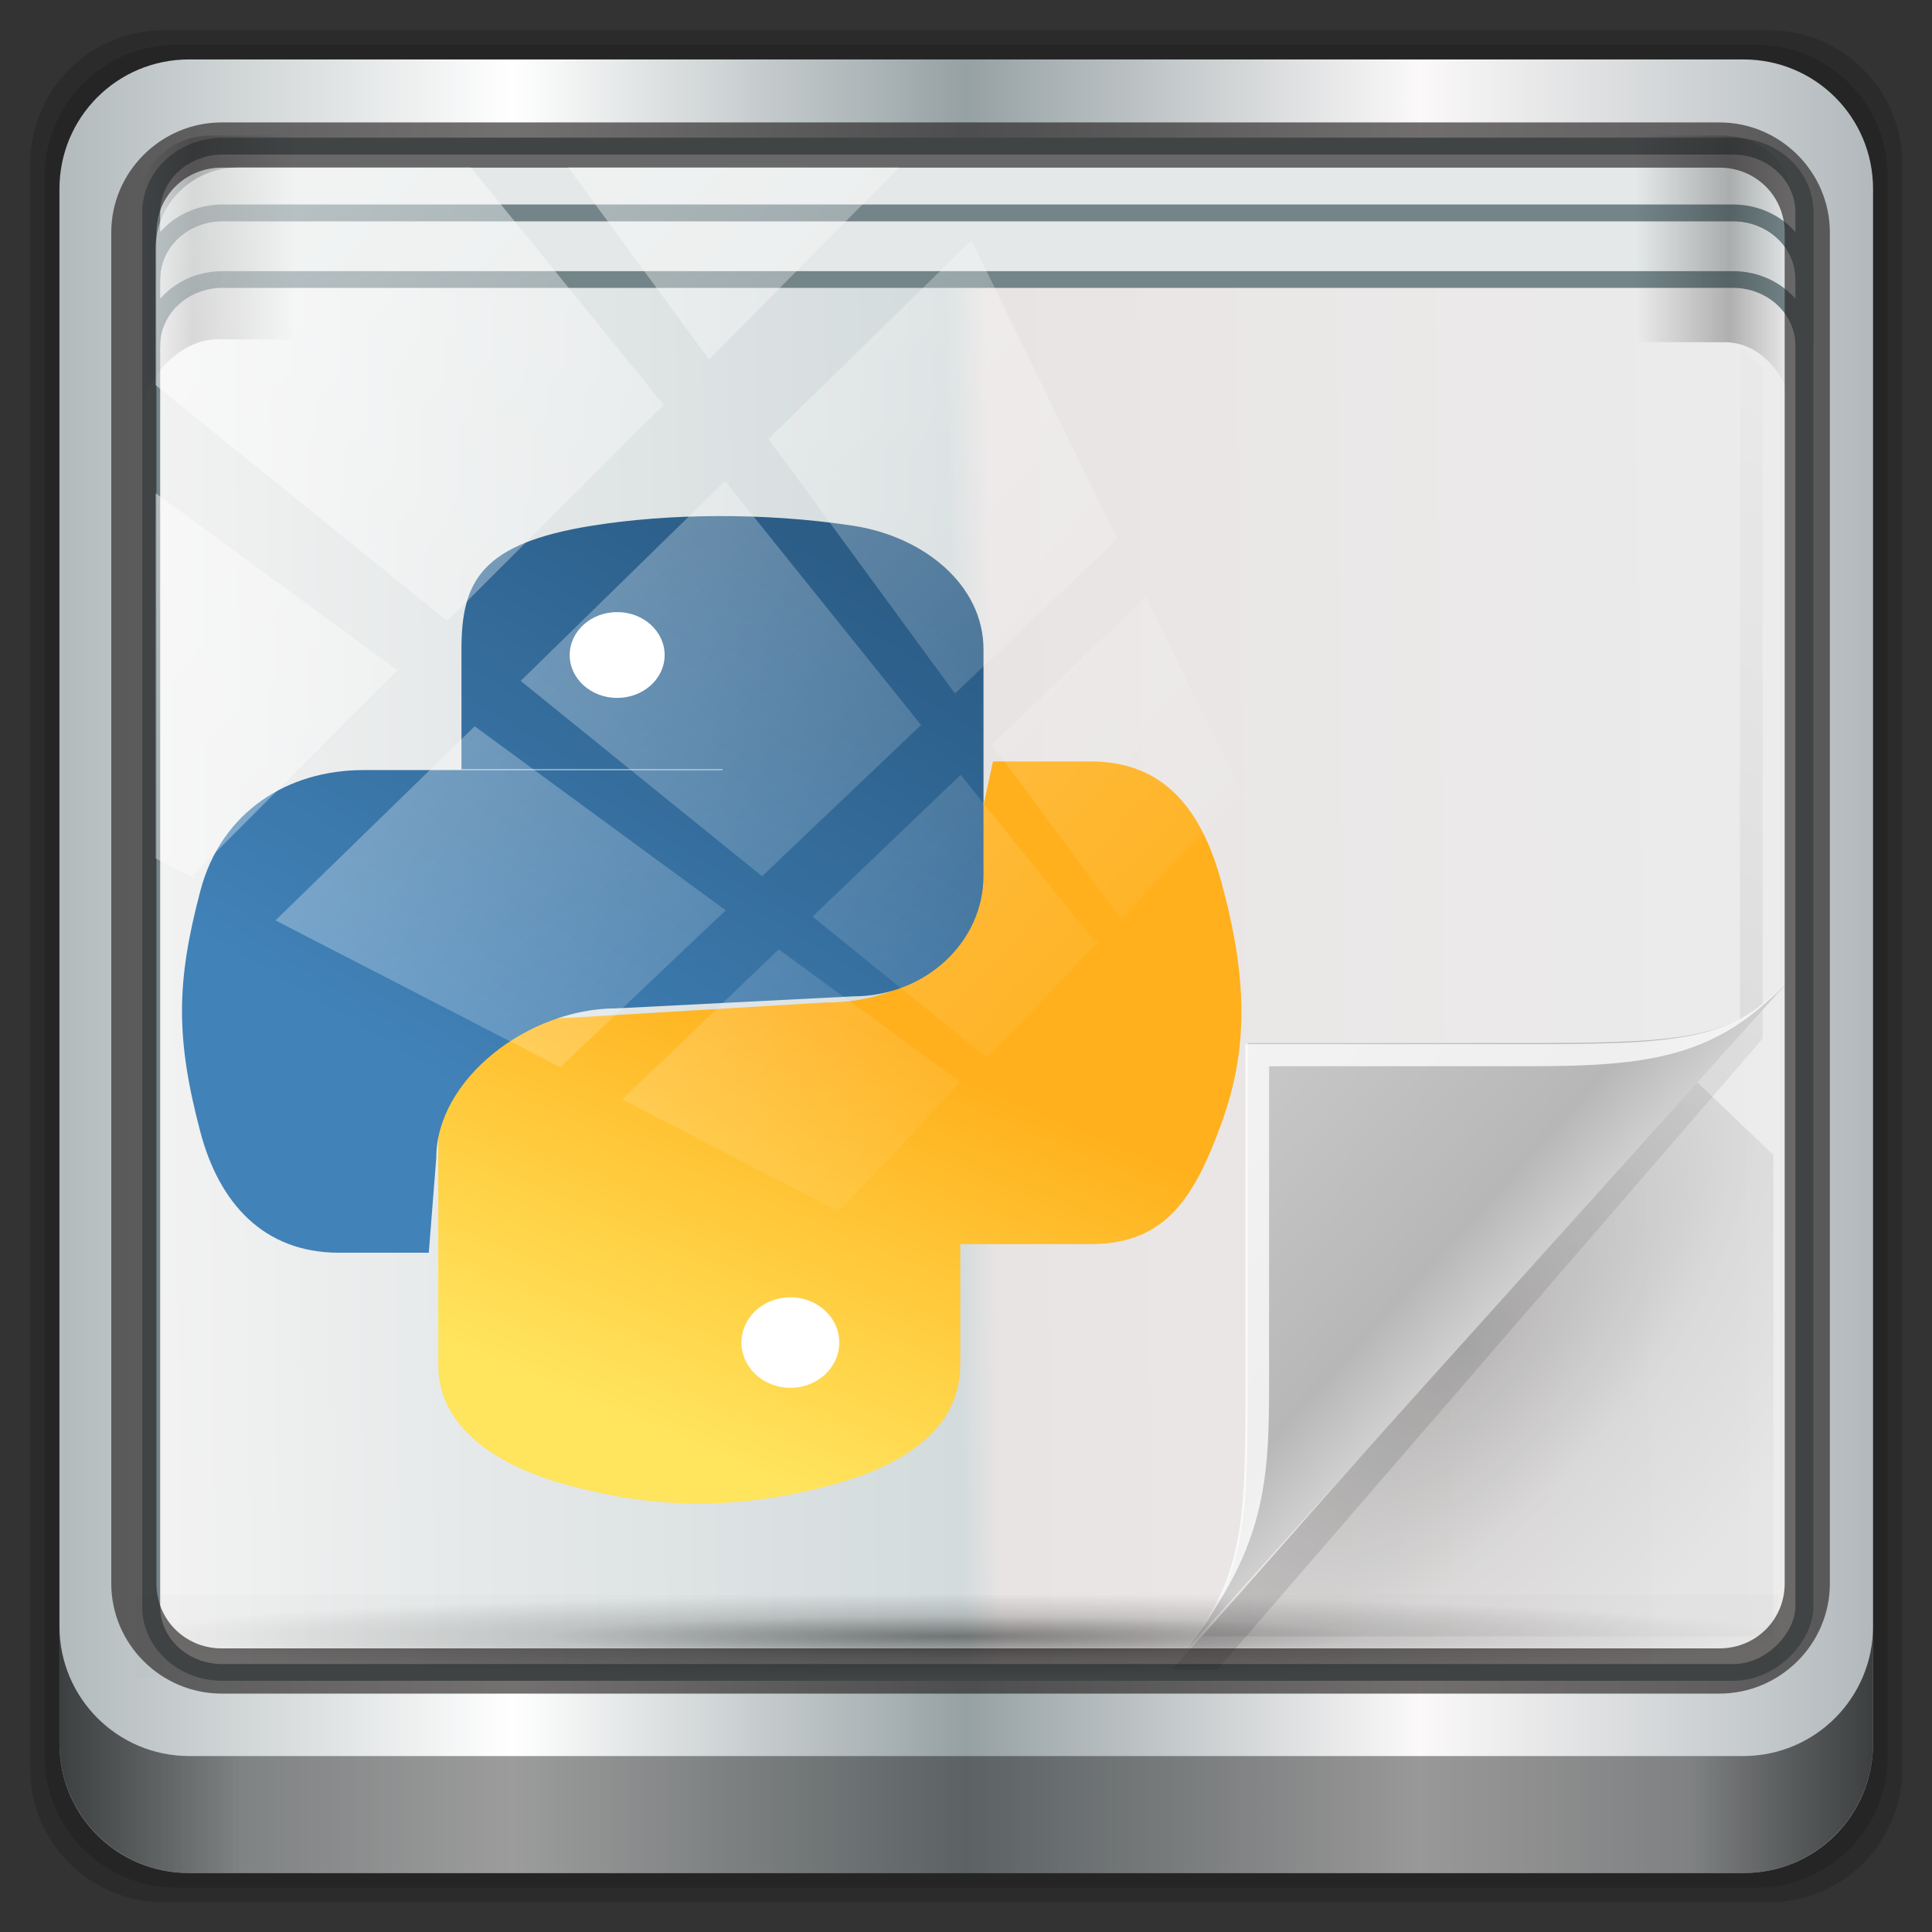 <?xml version="1.0" encoding="UTF-8" standalone="no"?>
<svg
   xmlns:dc="http://purl.org/dc/elements/1.1/"
   xmlns:cc="http://creativecommons.org/ns#"
   xmlns:rdf="http://www.w3.org/1999/02/22-rdf-syntax-ns#"
   xmlns:svg="http://www.w3.org/2000/svg"
   xmlns="http://www.w3.org/2000/svg"
   xmlns:xlink="http://www.w3.org/1999/xlink"
   xmlns:sodipodi="http://sodipodi.sourceforge.net/DTD/sodipodi-0.dtd"
   xmlns:inkscape="http://www.inkscape.org/namespaces/inkscape"
   sodipodi:docname="emblem-python.svg"
   inkscape:version="1.0beta2 (2b71d25d45, 2019-12-03)"
   id="svg1072"
   version="1.1"
   viewBox="0 0 32 32"
   height="32"
   width="32">
  <rect x="0" y="0" width="32" height="32" fill="#333333" stroke="none"/>
  <defs
     id="defs1066">
    <radialGradient
       cx="48.308"
       cy="47.141"
       r="14.161"
       id="radialGradient966"
       gradientUnits="userSpaceOnUse"
       gradientTransform="matrix(0.94,0.775,-1.798,2.18,88.131,-93.366)">
      <stop
         id="stop960"
         style="stop-color:#000000;stop-opacity:0.853"
         offset="0" />
      <stop
         id="stop962"
         style="stop-color:#000000;stop-opacity:0.281"
         offset="0.5" />
      <stop
         id="stop964"
         style="stop-color:#000000;stop-opacity:0.024"
         offset="1" />
    </radialGradient>
    <linearGradient
       inkscape:collect="always"
       xlink:href="#linearGradient6139-0"
       id="linearGradient4071"
       gradientUnits="userSpaceOnUse"
       gradientTransform="matrix(1.107,0,0,1.107,-4.994,-3.621)"
       x1="6"
       y1="47"
       x2="90"
       y2="47" />
    <linearGradient
       id="linearGradient6139-0">
      <stop
         id="stop6141-2"
         offset="0"
         style="stop-color:#b2babc;stop-opacity:1" />
      <stop
         style="stop-color:#ffffff;stop-opacity:1;"
         offset="0.25"
         id="stop6151-0" />
      <stop
         style="stop-color:#96a1a4;stop-opacity:1"
         offset="0.5"
         id="stop6147-1" />
      <stop
         id="stop6149-4"
         offset="0.75"
         style="stop-color:#fbf9f9;stop-opacity:1;" />
      <stop
         id="stop6143-4"
         offset="1"
         style="stop-color:#b2b9bc;stop-opacity:1" />
    </linearGradient>
    <linearGradient
       gradientTransform="translate(0.149,0.415)"
       inkscape:collect="always"
       xlink:href="#linearGradient3832-0-6-1-1"
       id="linearGradient4129"
       x1="1.5"
       y1="88.172"
       x2="94.5"
       y2="88.172"
       gradientUnits="userSpaceOnUse" />
    <linearGradient
       id="linearGradient3832-0-6-1-1">
      <stop
         style="stop-color:#000000;stop-opacity:1;"
         offset="0"
         id="stop3834-6-3-7-1" />
      <stop
         id="stop3872-2-4"
         offset="0.1"
         style="stop-color:#000000;stop-opacity:0.588;" />
      <stop
         style="stop-color:#000000;stop-opacity:0.588;"
         offset="0.9"
         id="stop3844-6-2-7-6" />
      <stop
         style="stop-color:#000000;stop-opacity:1;"
         offset="1"
         id="stop3836-5-0-2-9" />
    </linearGradient>
    <radialGradient
       inkscape:collect="always"
       xlink:href="#radialGradient966"
       id="radialGradient7462"
       gradientUnits="userSpaceOnUse"
       gradientTransform="matrix(0.975,0,0,0.049,34.048,80.582)"
       cx="13.948"
       cy="44.893"
       fx="13.948"
       fy="44.893"
       r="43.199" />
    <linearGradient
       id="linearGradient3737">
      <stop
         offset="0"
         style="stop-color:#ffffff;stop-opacity:1"
         id="stop3739" />
      <stop
         offset="1"
         style="stop-color:#ffffff;stop-opacity:0"
         id="stop3741" />
    </linearGradient>
    <linearGradient
       inkscape:collect="always"
       xlink:href="#linearGradient3737"
       id="linearGradient4767"
       gradientUnits="userSpaceOnUse"
       x1="2.771"
       y1="-28.642"
       x2="50.528"
       y2="14.514" />
    <clipPath
       id="clipPath4156-4-1"
       clipPathUnits="userSpaceOnUse">
      <path
         inkscape:connector-curvature="0"
         id="path4158-0-8"
         d="m 27.046,-55.695 -14.214,13.321 h 0.061 l 15.653,21.771 10.231,-10.546 C 38.562,-32.302 27.468,-54.819 27.046,-55.695 Z M 9.647,-39.383 -5.241,-25.321 15.988,-7.806 26.372,-18.383 Z m 31.491,12.951 -9.741,9.714 8.945,12.458 7.781,-7.555 z m -49.84,4.379 -13.754,12.982 26.283,13.846 0.061,-0.062 -0.123,-0.062 L 13.599,-5.401 -8.702,-22.053 Z m 38.015,7.401 -9.803,9.775 11.579,9.559 7.628,-7.401 -8.669,-11.009 z m 20.187,5.674 -7.383,7.216 6.188,8.542 5.82,-6.137 z m -32.195,6.322 -9.557,9.498 13.662,7.185 7.934,-7.678 z m 23.312,2.374 -7.107,6.938 8.363,6.907 5.361,-5.674 -0.061,-0.092 -0.092,0.123 -6.464,-8.203 z m -8.73,8.542 -7.505,7.339 10.354,5.458 c 1.397,-1.321 5.675,-6.123 5.851,-6.322 z"
         style="opacity:0.6;fill:#ffffff;fill-opacity:1;stroke:none" />
    </clipPath>
    <radialGradient
       r="43.199"
       fy="44.893"
       fx="13.948"
       cy="44.893"
       cx="13.948"
       gradientTransform="matrix(1.035,0,0,0.057,-158.004,177.866)"
       gradientUnits="userSpaceOnUse"
       id="radialGradient5867"
       xlink:href="#linearGradient3737"
       inkscape:collect="always" />
    <linearGradient
       y2="-19.958"
       x2="2.266"
       y1="-18.925"
       x1="93.398"
       spreadMethod="reflect"
       gradientTransform="matrix(1,0,0,0.991,-191.055,-124.409)"
       gradientUnits="userSpaceOnUse"
       id="linearGradient5871"
       xlink:href="#linearGradient3984-9-6"
       inkscape:collect="always" />
    <linearGradient
       gradientUnits="userSpaceOnUse"
       id="linearGradient3984-9-6"
       y2="33.101"
       x2="59.729"
       y1="33.426"
       x1="0.294">
      <stop
         offset="0"
         style="stop-color:#ececec;stop-opacity:1;"
         id="stop3099-9-8" />
      <stop
         offset="0.487"
         style="stop-color:#e9e4e4;stop-opacity:1"
         id="stop3875-8-5" />
      <stop
         offset="0.512"
         style="stop-color:#d3dbdc;stop-opacity:1"
         id="stop3873-1-8" />
      <stop
         offset="1"
         style="stop-color:#f2f2f2;stop-opacity:1;"
         id="stop3101-7-8" />
    </linearGradient>
    <linearGradient
       y2="11.141"
       x2="93.5"
       y1="11.141"
       x1="2.5"
       gradientTransform="matrix(1.011,0,0,1.004,-192.21,91.327)"
       gradientUnits="userSpaceOnUse"
       id="linearGradient965"
       xlink:href="#linearGradient4160-1"
       inkscape:collect="always" />
    <linearGradient
       id="linearGradient4160-1">
      <stop
         style="stop-color:#000000;stop-opacity:0;"
         offset="0"
         id="stop4170-6" />
      <stop
         id="stop4186-6"
         offset="0.032"
         style="stop-color:#000000;stop-opacity:0.965;" />
      <stop
         id="stop4182-5"
         offset="0.094"
         style="stop-color:#000000;stop-opacity:0;" />
      <stop
         id="stop4180-0"
         offset="0.496"
         style="stop-color:#000000;stop-opacity:0;" />
      <stop
         id="stop4178-2"
         offset="0.905"
         style="stop-color:#000000;stop-opacity:0;" />
      <stop
         style="stop-color:#000000;stop-opacity:0.988;"
         offset="0.962"
         id="stop4184-0" />
      <stop
         style="stop-color:#000000;stop-opacity:0;"
         offset="1"
         id="stop4168-2" />
    </linearGradient>
    <radialGradient
       r="14.161"
       cy="47.141"
       cx="48.308"
       gradientTransform="matrix(1.055,0.892,-2.018,2.509,-71.646,4.88)"
       gradientUnits="userSpaceOnUse"
       id="radialGradient3333-6"
       xlink:href="#radialGradient3996-3-3"
       inkscape:collect="always" />
    <radialGradient
       gradientTransform="matrix(0.94,0.775,-1.798,2.18,88.131,-93.366)"
       gradientUnits="userSpaceOnUse"
       id="radialGradient3996-3-3"
       r="14.161"
       cy="47.141"
       cx="48.308">
      <stop
         offset="0"
         style="stop-color:#000000;stop-opacity:0.223"
         id="stop3954-3-6" />
      <stop
         offset="0.5"
         style="stop-color:#000000;stop-opacity:0.068"
         id="stop3958-3-6" />
      <stop
         offset="1"
         style="stop-color:#000000;stop-opacity:0.024"
         id="stop3956-4-0" />
    </radialGradient>
    <linearGradient
       gradientTransform="matrix(1.265,0,0,1.318,-176.498,103.972)"
       y2="4"
       x2="73"
       y1="52"
       x1="45"
       gradientUnits="userSpaceOnUse"
       id="linearGradient3335-7"
       xlink:href="#linearGradient4308-6-4"
       inkscape:collect="always" />
    <linearGradient
       gradientUnits="userSpaceOnUse"
       id="linearGradient4308-6-4"
       y2="4"
       x2="73"
       y1="52"
       x1="45">
      <stop
         offset="0"
         style="stop-color:#000000;stop-opacity:0.107"
         id="stop4304-4-4" />
      <stop
         offset="1"
         style="stop-color:#000000;stop-opacity:0"
         id="stop4306-3-9" />
    </linearGradient>
    <linearGradient
       gradientTransform="matrix(1.318,0,0,1.318,-176.779,100.806)"
       y2="36"
       x2="37"
       y1="46.125"
       x1="48.992"
       gradientUnits="userSpaceOnUse"
       id="linearGradient3341-2"
       xlink:href="#linearGradient4280-6-9"
       inkscape:collect="always" />
    <linearGradient
       gradientUnits="userSpaceOnUse"
       id="linearGradient4280-6-9"
       y2="36"
       x2="37"
       y1="46.125"
       x1="48.992">
      <stop
         offset="0"
         style="stop-color:#cfcfcf;stop-opacity:1"
         id="stop4293-95-9" />
      <stop
         offset="0.21"
         style="stop-color:#b7b7b7;stop-opacity:1"
         id="stop4295-8-1" />
      <stop
         offset="1"
         style="stop-color:#c9c9c9;stop-opacity:1"
         id="stop4297-0-3" />
    </linearGradient>
    <linearGradient
       gradientTransform="matrix(0.538,0,0,0.531,-220.786,84.113)"
       gradientUnits="userSpaceOnUse"
       xlink:href="#linearGradient4076"
       id="linearGradient8399"
       y2="120.675"
       x2="135.839"
       y1="165.984"
       x1="114.997" />
    <linearGradient
       id="linearGradient4076">
      <stop
         offset="0"
         style="stop-color:#ffe45d;stop-opacity:1"
         id="stop4078" />
      <stop
         offset="1"
         style="stop-color:#ffb01c;stop-opacity:1"
         id="stop4080" />
    </linearGradient>
    <linearGradient
       gradientTransform="matrix(0.538,0,0,0.531,-219.495,84.63)"
       gradientUnits="userSpaceOnUse"
       xlink:href="#linearGradient4092"
       id="linearGradient8345"
       y2="118.202"
       x2="77.088"
       y1="58.202"
       x1="116.537" />
    <linearGradient
       id="linearGradient4092">
      <stop
         offset="0"
         style="stop-color:#2b5d87;stop-opacity:1"
         id="stop4094" />
      <stop
         offset="1"
         style="stop-color:#4182b8;stop-opacity:1"
         id="stop4096" />
    </linearGradient>
  </defs>
  <sodipodi:namedview
     inkscape:document-rotation="0"
     inkscape:snap-global="false"
     inkscape:window-maximized="1"
     inkscape:window-y="21"
     inkscape:window-x="0"
     inkscape:window-height="1027"
     inkscape:window-width="1920"
     inkscape:lockguides="true"
     units="px"
     inkscape:showpageshadow="false"
     showgrid="false"
     inkscape:current-layer="g2574"
     inkscape:document-units="px"
     inkscape:cy="43.79539"
     inkscape:cx="-7.3107144"
     inkscape:zoom="3.5638574"
     inkscape:pageshadow="2"
     inkscape:pageopacity="0.0"
     borderopacity="1.0"
     bordercolor="#666666"
     pagecolor="#ffffff"
     id="base">
    <sodipodi:guide
       inkscape:locked="true"
       id="guide1621"
       orientation="0,96"
       position="0,0" />
    <sodipodi:guide
       inkscape:locked="true"
       id="guide1623"
       orientation="-96,0"
       position="96,0" />
    <sodipodi:guide
       inkscape:locked="true"
       id="guide1625"
       orientation="0,-96"
       position="96,96" />
    <sodipodi:guide
       inkscape:locked="true"
       id="guide1627"
       orientation="96,0"
       position="0,96" />
  </sodipodi:namedview>
  <g
     transform="translate(0,-1026.52)"
     id="layer1"
     inkscape:groupmode="layer"
     inkscape:label="Livello 1">
    <g
       id="g2574"
       style="display:inline"
       transform="translate(-0.149,1026.105)">
      <g
         transform="matrix(0.323,0,0,0.323,0.601,0.781)"
         id="g118">
        <path
           inkscape:connector-curvature="0"
           id="path3288"
           d="M 89.292,0.415 H 7.006 c -3.799,0 -6.857,3.058 -6.857,6.857 V 89.558 c 0,3.799 3.058,6.857 6.857,6.857 H 89.292 c 3.799,0 6.857,-3.058 6.857,-6.857 V 7.272 c 0,-3.799 -3.058,-6.857 -6.857,-6.857 z"
           style="display:inline;opacity:0.15;fill:#000000;fill-opacity:1;fill-rule:nonzero;stroke:none" />
        <path
           style="display:inline;opacity:0.15;fill:#000000;fill-opacity:1;fill-rule:nonzero;stroke:none"
           d="M 88.649,1.165 H 7.649 c -3.739,0 -6.75,3.01 -6.75,6.75 V 88.915 c 0,3.74 3.011,6.75 6.75,6.75 H 88.649 c 3.74,0 6.75,-3.01 6.75,-6.75 V 7.915 c 0,-3.739 -3.01,-6.75 -6.75,-6.75 z"
           id="path4085"
           inkscape:connector-curvature="0" />
        <path
           inkscape:connector-curvature="0"
           id="rect4251-1"
           d="M 88.006,1.915 H 8.292 c -3.68,0 -6.643,2.963 -6.643,6.643 V 88.272 c 0,3.68 2.963,6.643 6.643,6.643 H 88.006 c 3.68,0 6.643,-2.963 6.643,-6.643 V 8.558 c 0,-3.68 -2.963,-6.643 -6.643,-6.643 z"
           style="display:inline;fill:url(#linearGradient4071);fill-opacity:1;fill-rule:nonzero;stroke:none" />
        <g
           transform="matrix(0.921,0,0,0.858,180.473,-74.859)"
           id="g999">
          <rect
             style="opacity:0.55;fill:url(#radialGradient5867);fill-opacity:1;stroke:none"
             id="rect4131-3"
             width="89.456"
             height="4.956"
             x="-188.291"
             y="177.963"
             rx="0"
             ry="4.956" />
          <path
             inkscape:connector-curvature="0"
             style="opacity:0;fill:#000000;fill-opacity:1;stroke:none"
             d="m -185.384,90.372 c -2.208,0 -3.982,1.763 -3.982,3.955 v 12.054 c 0,-2.192 1.775,-3.955 3.982,-3.955 h 84.705 c 2.208,0 3.982,1.763 3.982,3.955 V 94.328 c 0,-2.192 -1.775,-3.955 -3.982,-3.955 z"
             id="rect4080" />
          <rect
             transform="scale(1,-1)"
             style="fill:url(#linearGradient5871);fill-opacity:1;stroke:#738589;stroke-width:1;stroke-miterlimit:4;stroke-dasharray:none;stroke-opacity:1"
             id="rect4133"
             width="92.045"
             height="91.218"
             x="-189.054"
             y="-185.882"
             rx="3.959"
             ry="3.923" />
          <path
             id="path4060"
             d="m -185.083,98.649 c -2.193,0 -3.971,1.769 -3.971,3.953 v 3.984 c 0,-2.183 1.777,-3.953 3.971,-3.953 h 84.103 c 2.193,0 3.971,1.769 3.971,3.953 v -3.984 c 0,-2.183 -1.777,-3.953 -3.971,-3.953 z"
             style="fill:#e4e8e8;fill-opacity:1;stroke:#738589;stroke-width:1;stroke-miterlimit:4;stroke-dasharray:none;stroke-opacity:1"
             inkscape:connector-curvature="0" />
          <path
             inkscape:connector-curvature="0"
             style="fill:#e4e8e8;fill-opacity:1;stroke:#738589;stroke-width:1;stroke-miterlimit:4;stroke-dasharray:none;stroke-opacity:1"
             d="m -185.083,94.666 c -2.193,0 -3.971,1.769 -3.971,3.953 v 3.984 c 0,-2.183 1.777,-3.953 3.971,-3.953 h 84.103 c 2.193,0 3.971,1.769 3.971,3.953 v -3.984 c 0,-2.183 -1.777,-3.953 -3.971,-3.953 z"
             id="path4062" />
          <path
             style="opacity:0.258;fill:url(#linearGradient965);fill-opacity:1;stroke:none"
             d="m -185.73,94.027 c -2.193,0 -3.951,1.75 -3.951,3.924 v 13.058 c 0,-2.174 2.111,-4.806 4.304,-4.802 l 83.96,0.176 c 2.193,0.005 3.774,2.452 3.774,4.626 V 97.951 c 0,-2.174 -1.758,-3.924 -3.951,-3.924 z"
             id="rect4358"
             inkscape:connector-curvature="0"
             sodipodi:nodetypes="sscsscsss" />
          <path
             inkscape:connector-curvature="0"
             d="m -103.229,150.347 4.491,4.605 v 28.779 H -130.536 Z"
             id="path3934"
             style="fill:url(#radialGradient3333-6);fill-rule:nonzero;stroke-width:1.318" />
          <path
             inkscape:connector-curvature="0"
             d="m -100.594,106.609 v 40.869 l -31.627,38.232 h 2.53 l 30.085,-37.367 0.277,-0.371 v -0.494 -39.55 z"
             id="path3922"
             style="fill:url(#linearGradient3335-7);fill-rule:nonzero;stroke-width:1.318" />
          <path
             inkscape:connector-curvature="0"
             d="m -131.955,185.18 34.277,-40.869 c -3.07,3.66 -5.75,3.955 -14.502,3.955 h -15.82 v 19.775 c 0,8.759 0.059,12.353 -3.955,17.138 z"
             id="path4278"
             style="fill:url(#linearGradient3341-2);fill-rule:nonzero;stroke-width:1.318" />
          <path
             d="m -97.809,144.378 c -3.07,3.66 -5.75,3.955 -14.502,3.955 h -15.82 v 19.775 c 0,8.759 0.059,12.353 -3.955,17.138 5.273,-6.592 5.274,-11.017 5.273,-17.138 V 149.651 h 14.502 c 6.592,0 10.601,-0.503 14.502,-5.273 z"
             id="path4282"
             style="fill:#ffffff;fill-opacity:0.771;fill-rule:nonzero;stroke-width:1.318"
             inkscape:connector-curvature="0" />
          <path
             d="m -144.005,167.497 c 0,4.099 -3.607,6.175 -7.268,7.21 -5.507,1.561 -9.927,1.322 -14.53,0 -3.844,-1.104 -7.268,-3.361 -7.268,-7.21 v -13.523 c 0,-3.892 3.289,-7.215 7.268,-7.215 l 14.298,-0.917 c 4.84,0 8.003,-2.979 8.003,-7.869 l 1.317,-6.537 h 5.448 c 4.231,0 6.223,3.101 7.268,7.21 1.454,5.708 1.518,9.976 0,14.426 -1.47,4.322 -3.042,7.21 -7.268,7.21 h -7.268 -14.53 v -0.028 h 14.53 v 7.244 z"
             inkscape:connector-curvature="0"
             id="path2732"
             style="fill:url(#linearGradient8399);fill-opacity:1;stroke:none;stroke-width:1.327" />
          <path
             d="m -156.191,166.163 c 0,-1.492 1.222,-2.702 2.724,-2.702 1.507,0 2.724,1.211 2.724,2.702 0,1.497 -1.217,2.708 -2.724,2.708 -1.502,0 -2.724,-1.211 -2.724,-2.708 z"
             inkscape:connector-curvature="0"
             id="path2736"
             style="fill:#ffffff;stroke-width:1.327" />
          <path
             d="m -171.78,124.738 c 0,-4.099 1.114,-6.329 7.268,-7.391 4.178,-0.722 9.534,-0.812 14.53,0 3.946,0.642 7.268,3.541 7.268,7.391 v 13.523 c 0,3.966 -3.225,7.215 -7.268,7.215 l -13.177,0.718 c -4.931,0 -10.024,4.249 -10.024,8.937 l -0.416,5.667 h -4.996 c -4.226,0 -6.686,-3.005 -7.72,-7.21 -1.394,-5.649 -1.335,-9.015 0,-14.426 1.157,-4.72 4.856,-7.21 9.082,-7.21 h 5.454 14.536 v -0.048 h -14.536 z"
             inkscape:connector-curvature="0"
             id="path2730"
             style="fill:url(#linearGradient8345);fill-opacity:1;stroke:none;stroke-width:1.327" />
          <path
             d="m -165.753,125.077 c 0,-1.419 1.18,-2.567 2.643,-2.567 1.457,0 2.643,1.147 2.643,2.567 0,1.414 -1.186,2.562 -2.643,2.562 -1.462,0 -2.643,-1.147 -2.643,-2.562 z"
             inkscape:connector-curvature="0"
             id="path2734"
             style="fill:#ffffff;stroke-width:1.327" />
        </g>
        <path
           style="color:#000000;font-style:normal;font-variant:normal;font-weight:normal;font-stretch:normal;font-size:medium;line-height:normal;font-family:Sans;-inkscape-font-specification:Sans;text-indent:0;text-align:start;text-decoration:none;text-decoration-line:none;letter-spacing:normal;word-spacing:normal;text-transform:none;writing-mode:lr-tb;direction:ltr;baseline-shift:baseline;text-anchor:start;display:inline;overflow:visible;visibility:visible;fill:#241f1f;fill-opacity:0.633;stroke:none;stroke-width:2.376;marker:none;enable-background:accumulate"
           d="m 9.974,5.144 c -3.117,0 -5.668,2.54 -5.668,5.646 v 69.278 c 0,3.106 2.551,5.646 5.668,5.646 H 86.766 c 3.117,0 5.668,-2.54 5.668,-5.646 V 10.79 c 0,-3.106 -2.551,-5.646 -5.668,-5.646 z m 0,2.319 H 86.766 c 1.888,0 3.352,1.48 3.352,3.327 v 69.278 c 0,1.846 -1.464,3.327 -3.352,3.327 H 9.974 c -1.888,0 -3.352,-1.48 -3.352,-3.327 V 10.79 c 0,-1.846 1.464,-3.327 3.352,-3.327 z"
           id="path4989"
           inkscape:connector-curvature="0" />
        <path
           id="path4118"
           d="m 1.649,82.259 v 6 c 0,3.68 2.976,6.656 6.656,6.656 H 87.993 c 3.68,0 6.656,-2.976 6.656,-6.656 v -6 c 0,3.68 -2.976,6.656 -6.656,6.656 H 8.305 c -3.68,0 -6.656,-2.976 -6.656,-6.656 z"
           style="display:inline;opacity:0.658;fill:url(#linearGradient4129);fill-opacity:1;fill-rule:nonzero;stroke:none"
           inkscape:connector-curvature="0" />
        <rect
           ry="4.25"
           rx="0"
           y="80.665"
           x="5.524"
           height="4.25"
           width="84.25"
           id="rect4131"
           style="opacity:0.55;fill:url(#radialGradient7462);fill-opacity:1;stroke:none" />
        <rect
           clip-path="url(#clipPath4156-4-1)"
           ry="3.957"
           rx="3.957"
           y="-30"
           x="2"
           height="69.024"
           width="75.966"
           id="rect4146"
           style="opacity:0.523;fill:url(#linearGradient4767);fill-opacity:1;stroke:none"
           transform="matrix(1.069,0,0,1.048,4.444,38.894)" />
      </g>
    </g>
  </g>
</svg>
